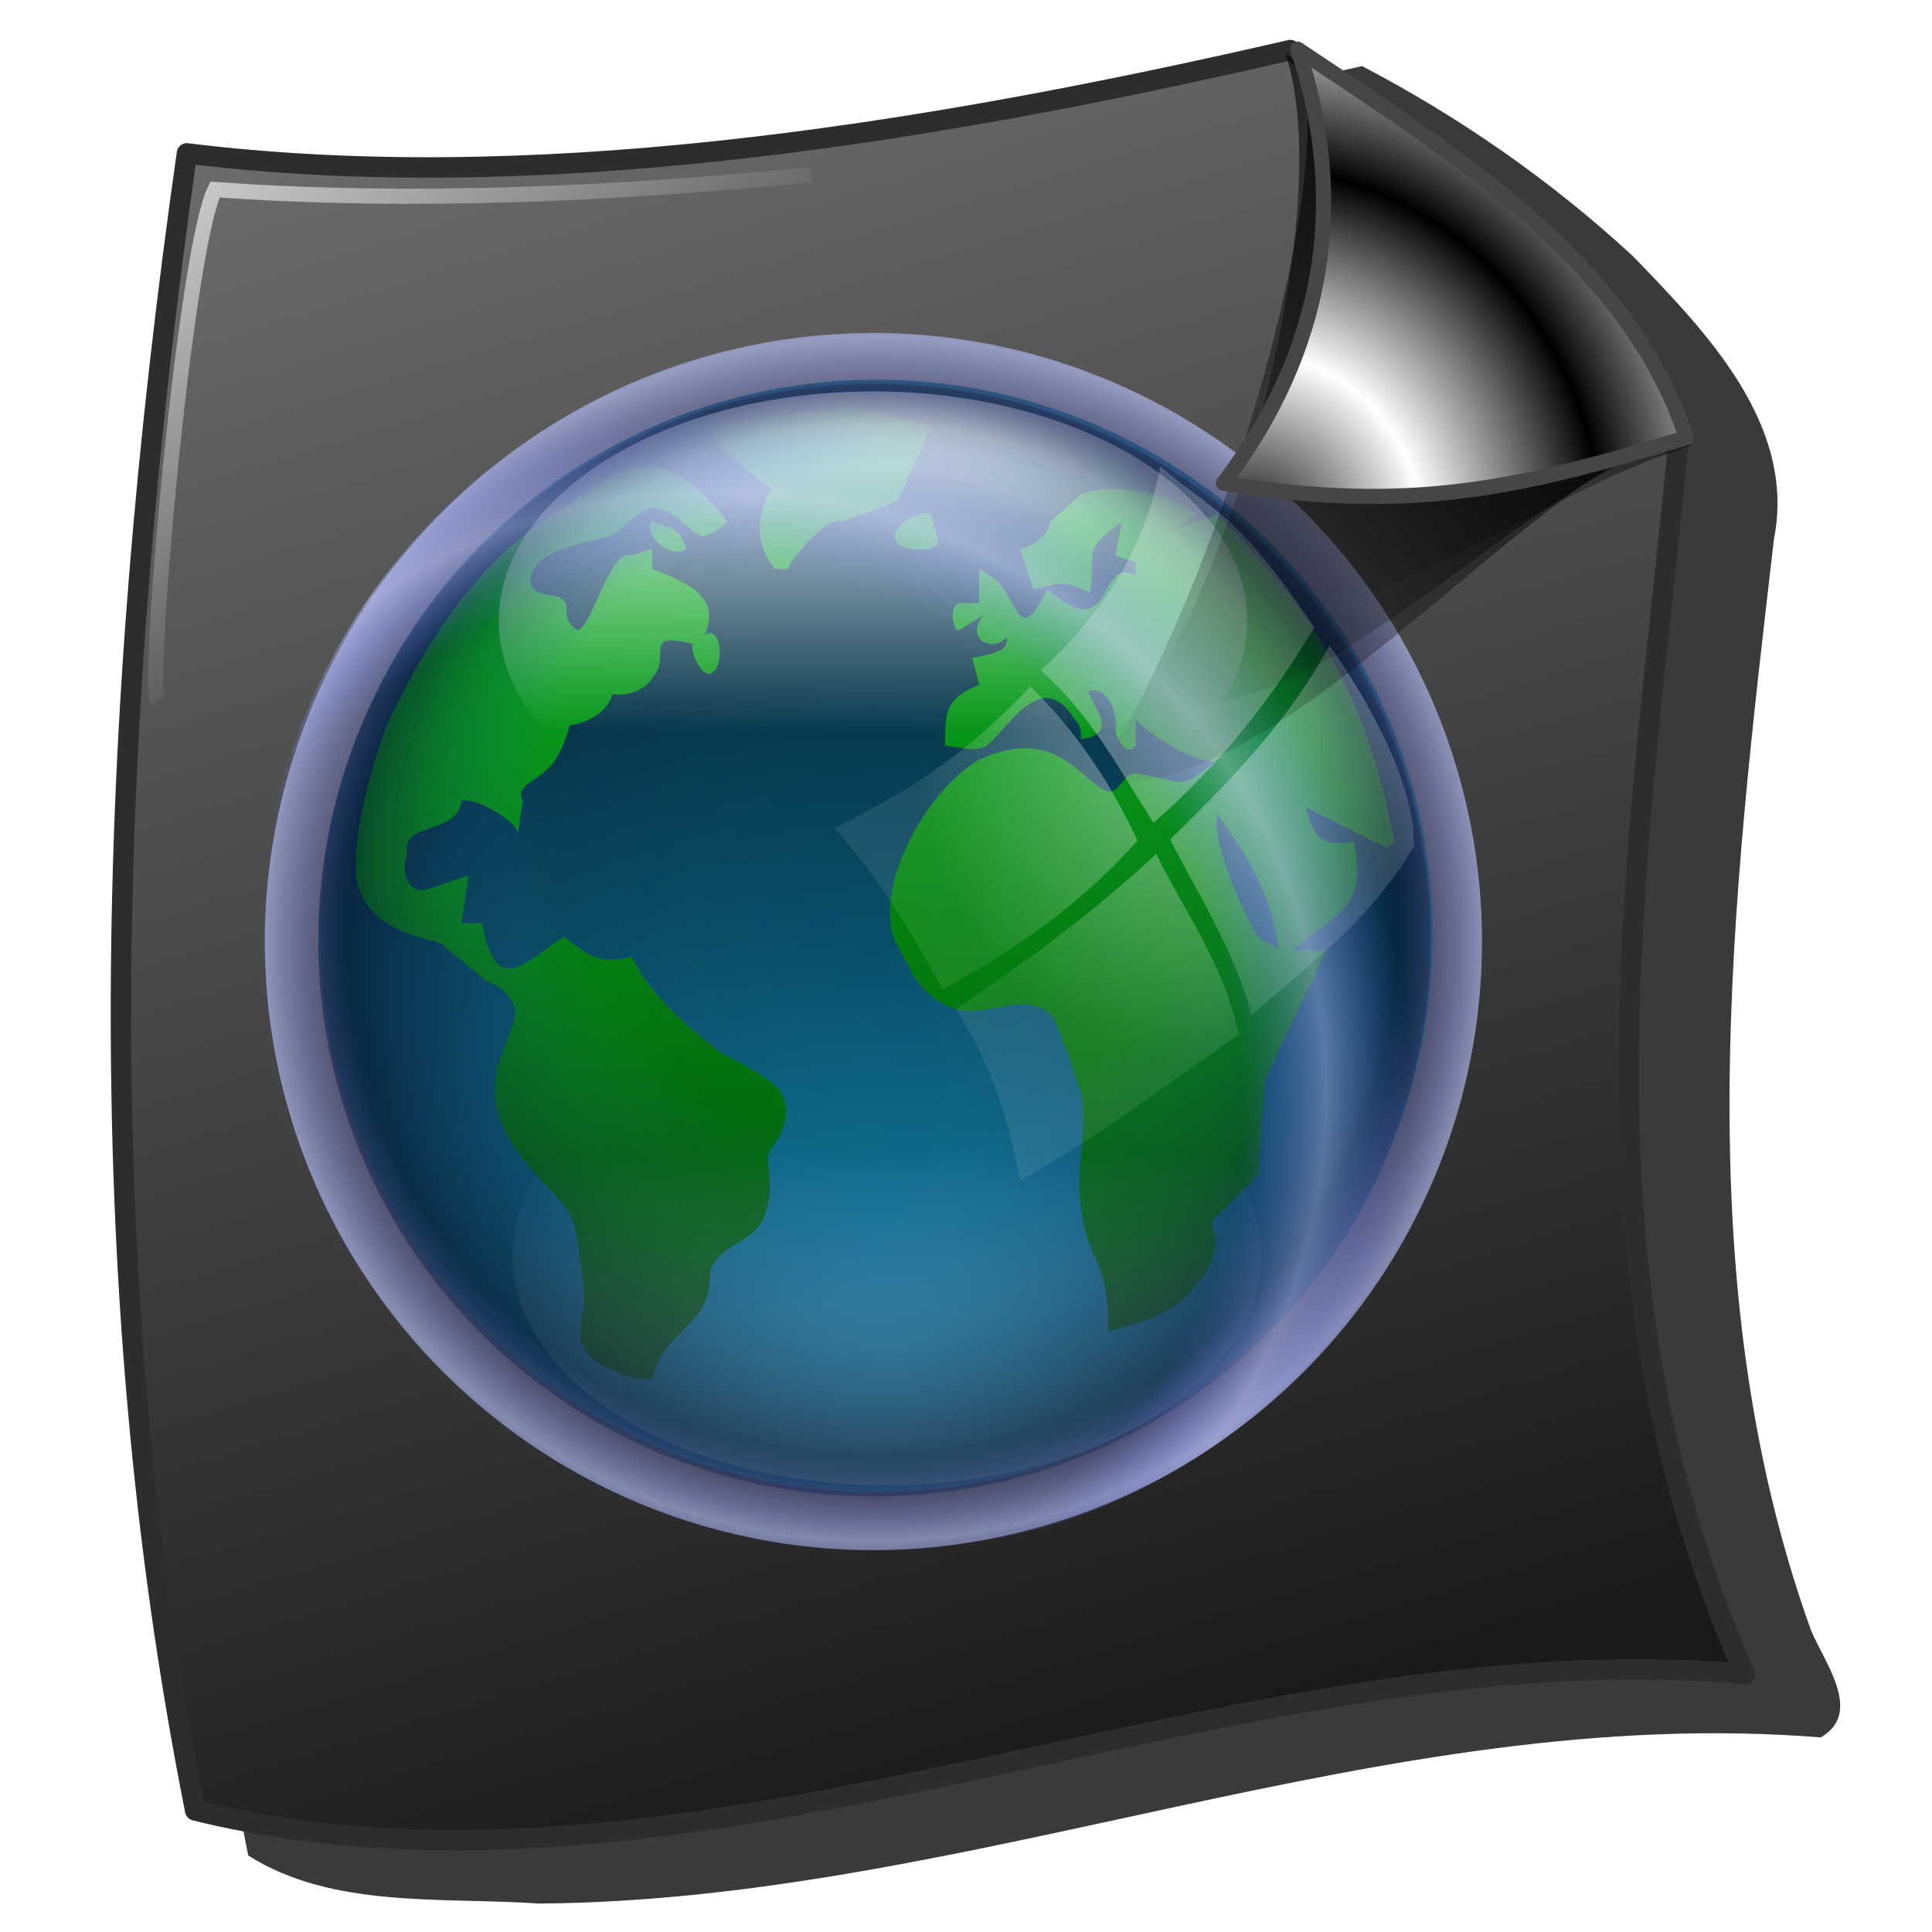 <?xml version="1.0" encoding="UTF-8" standalone="no"?>
<!-- Created with Inkscape (http://www.inkscape.org/) -->
<svg xmlns:dc="http://purl.org/dc/elements/1.1/" xmlns:cc="http://creativecommons.org/ns#" xmlns:rdf="http://www.w3.org/1999/02/22-rdf-syntax-ns#" xmlns:svg="http://www.w3.org/2000/svg" xmlns="http://www.w3.org/2000/svg" xmlns:xlink="http://www.w3.org/1999/xlink" xmlns:sodipodi="http://sodipodi.sourceforge.net/DTD/sodipodi-0.dtd" xmlns:inkscape="http://www.inkscape.org/namespaces/inkscape" width="255" height="255" viewBox="0 0 67.469 67.469" version="1.1" id="svg8" inkscape:version="0.92.5 (2060ec1f9f, 2020-04-08)" sodipodi:docname="www.svg">
 <defs id="defs2">
  <clipPath clipPathUnits="userSpaceOnUse" id="clipPath2059">
   <path d="m -10.1,231.685 c 3.559,2.506 4.832,-0.585 2.965,-3.064 -3.182,-4.225 -6.444,-9.84 -12.355,-15.913 -2.595,-2.669 -11.861,-7.808 -11.861,-7.808 0,0 -0.115,-2.188 -0.099,-3.064 0.011,-0.582 -0.566,-0.564 -0.89,-0.297 -0.782,0.645 -2.471,2.57 -2.471,2.57 l -1.68,-0.099 -1.087,-1.581 c -0.297,-0.411 -0.636,-0.346 -0.89,0 -0.545,1.85 -0.879,3.885 -3.459,3.954 l 4.448,3.954 c 7.766,1.553 15.579,5.585 20.262,14.332 0,0 4.526,5.194 7.116,7.018 z" id="path2061" sodipodi:nodetypes="csscsscccccccs" inkscape:connector-curvature="0" stroke-dasharray="none" stroke-opacity="1" fill="#ffffff" fill-rule="evenodd" stroke="none" stroke-linejoin="miter" fill-opacity="1" stroke-linecap="butt" stroke-width="0.048" stroke-miterlimit="4"/>
  </clipPath>
  <clipPath id="clipPath2059-5" clipPathUnits="userSpaceOnUse">
   <path stroke-miterlimit="4" stroke-width="0.048" stroke-linecap="butt" fill-opacity="1" stroke-linejoin="miter" stroke="none" fill-rule="evenodd" fill="#ffffff" stroke-opacity="1" stroke-dasharray="none" inkscape:connector-curvature="0" sodipodi:nodetypes="csscsscccccccs" id="path2061-3" d="m -10.1,231.685 c 3.559,2.506 4.832,-0.585 2.965,-3.064 -3.182,-4.225 -6.444,-9.84 -12.355,-15.913 -2.595,-2.669 -11.861,-7.808 -11.861,-7.808 0,0 -0.115,-2.188 -0.099,-3.064 0.011,-0.582 -0.566,-0.564 -0.89,-0.297 -0.782,0.645 -2.471,2.57 -2.471,2.57 l -1.68,-0.099 -1.087,-1.581 c -0.297,-0.411 -0.636,-0.346 -0.89,0 -0.545,1.85 -0.879,3.885 -3.459,3.954 l 4.448,3.954 c 7.766,1.553 15.579,5.585 20.262,14.332 0,0 4.526,5.194 7.116,7.018 z"/>
  </clipPath>
  <clipPath id="clipPath">
   <path fill-opacity="0.95" stroke="none" fill="#1b1b1b" sodipodi:nodetypes="csssscc" inkscape:connector-curvature="0" id="rect5264" d="m -515.73,435.564 v 5.838 c 0,9.743 -7.844,17.587 -17.587,17.587 h -135.051 c -9.743,0 -17.587,-7.844 -17.587,-17.587 v -5.838 z"/>
  </clipPath>
  <clipPath clipPathUnits="userSpaceOnUse" id="clipPath2059-7">
   <path d="m -10.1,231.685 c 3.559,2.506 4.832,-0.585 2.965,-3.064 -3.182,-4.225 -6.444,-9.84 -12.355,-15.913 -2.595,-2.669 -11.861,-7.808 -11.861,-7.808 0,0 -0.115,-2.188 -0.099,-3.064 0.011,-0.582 -0.566,-0.564 -0.89,-0.297 -0.782,0.645 -2.471,2.57 -2.471,2.57 l -1.68,-0.099 -1.087,-1.581 c -0.297,-0.411 -0.636,-0.346 -0.89,0 -0.545,1.85 -0.879,3.885 -3.459,3.954 l 4.448,3.954 c 7.766,1.553 15.579,5.585 20.262,14.332 0,0 4.526,5.194 7.116,7.018 z" id="path2061-5" sodipodi:nodetypes="csscsscccccccs" inkscape:connector-curvature="0" stroke-dasharray="none" stroke-opacity="1" fill="#ffffff" fill-rule="evenodd" stroke="none" stroke-linejoin="miter" fill-opacity="1" stroke-linecap="butt" stroke-width="0.048" stroke-miterlimit="4"/>
  </clipPath>
  <clipPath clipPathUnits="userSpaceOnUse" id="clipPath1162">
   <path stroke-miterlimit="4" stroke-width="0.071" stroke-linecap="round" fill-opacity="0.347" stroke-linejoin="round" stroke="none" fill="#000000" stroke-opacity="1" stroke-dasharray="none" inkscape:connector-curvature="0" d="m -65.65,239.846 c -9.358,0 -16.952,7.594 -16.952,16.952 0,9.358 7.594,16.941 16.952,16.941 0.292,0 0.579,-0.008 0.868,-0.022 2.123,-0.108 4.148,-0.606 5.995,-1.424 l 2.67,3.971 c -0.226,0.495 -0.245,0.964 -0.011,1.313 l 15.673,23.326 c 0.495,0.737 1.944,0.632 3.248,-0.245 1.304,-0.876 1.964,-2.177 1.468,-2.914 L -51.423,274.417 c -0.233,-0.347 -0.683,-0.499 -1.224,-0.478 l -2.558,-3.804 c 3.96,-3.1 6.507,-7.92 6.507,-13.337 0,-9.358 -7.594,-16.952 -16.952,-16.952 z m 0,2.581 c 7.929,0 14.371,6.442 14.371,14.371 0,7.929 -6.442,14.36 -14.371,14.36 -7.929,0 -14.349,-6.431 -14.349,-14.36 0,-0.248 -0.001,-0.489 0.011,-0.734 0.384,-7.586 6.657,-13.637 14.338,-13.637 z" id="path1164"/>
  </clipPath>
  <linearGradient id="linearGradient4320">
   <stop stop-opacity="1" stop-color="#6a6a6a" id="stop4322"/>
   <stop stop-opacity="1" stop-color="#1a1a1a" offset="1" id="stop4324"/>
  </linearGradient>
  <linearGradient id="linearGradient4321" inkscape:collect="always">
   <stop stop-opacity="0.885" stop-color="#d9d9d9" id="stop4323"/>
   <stop stop-opacity="0" stop-color="#cbcbcb" id="stop4325" offset="1"/>
  </linearGradient>
  <linearGradient id="linearGradient2843">
   <stop stop-opacity="1" stop-color="#000000" id="stop2845"/>
   <stop stop-opacity="1" stop-color="white" id="stop2847" offset="1"/>
  </linearGradient>
  <linearGradient id="linearGradient2784" inkscape:collect="always">
   <stop stop-opacity="1" stop-color="black" id="stop2786"/>
   <stop stop-opacity="0" stop-color="black" id="stop2788" offset="1"/>
  </linearGradient>
  <linearGradient y2="114.14" x2="158.17" y1="15.414" x1="256.9" gradientTransform="matrix(0.265,0,0,0.265,-2.59,227.858)" gradientUnits="userSpaceOnUse" id="linearGradient3985" xlink:href="#linearGradient2784" inkscape:collect="always"/>
  <linearGradient y2="98.26" x2="168.54" y1="11.738" x1="248.72" gradientTransform="matrix(0.265,0,0,0.265,-3.023,228.291)" gradientUnits="userSpaceOnUse" id="linearGradient3987" xlink:href="#linearGradient2784" inkscape:collect="always"/>
  <linearGradient y2="183.27" x2="183.26" y1="106.91" x1="249.81" gradientUnits="userSpaceOnUse" id="linearGradient3989" xlink:href="#linearGradient2784" inkscape:collect="always" gradientTransform="matrix(0.265,0,0,0.265,-3.312,200.872)"/>
  <radialGradient r="31.04" fy="180.44" fx="176.72" cy="180.44" cx="176.72" spreadMethod="reflect" gradientTransform="matrix(0.2,0.011,-0.011,0.209,10.151,208.686)" gradientUnits="userSpaceOnUse" id="radialGradient3991" xlink:href="#linearGradient2843" inkscape:collect="always"/>
  <linearGradient gradientTransform="matrix(0.265,0,0,0.265,-2.712,229.707)" gradientUnits="userSpaceOnUse" y2="66.96" x2="70.55" y1="23.01" x1="35.33" id="linearGradient4327" xlink:href="#linearGradient4321" inkscape:collect="always"/>
  <filter color-interpolation-filters="sRGB" height="1.046" y="-0.023" width="1.05" x="-0.025" id="filter4339" inkscape:collect="always">
   <feGaussianBlur id="feGaussianBlur4341" stdDeviation="2.309" inkscape:collect="always"/>
  </filter>
  <linearGradient gradientUnits="userSpaceOnUse" y2="236.81" x2="131.61" y1="12.525" x1="62.785" id="linearGradient4318" xlink:href="#linearGradient4320" inkscape:collect="always" gradientTransform="matrix(0.265,0,0,0.265,-0.369,229.999)"/>
  <linearGradient id="linearGradient1021">
   <stop stop-opacity="0" stop-color="#ffffff" id="stop1015"/>
   <stop stop-opacity="0.018" stop-color="#677cff" offset="0.863" id="stop1017"/>
   <stop stop-opacity="0.446" stop-color="#bbc4ff" id="stop1019" offset="1"/>
  </linearGradient>
  <linearGradient id="linearGradient1405" inkscape:collect="always">
   <stop stop-opacity="0.45" stop-color="#ffffff" id="stop1401"/>
   <stop stop-opacity="0.081" stop-color="#ffffff" id="stop1403" offset="1"/>
  </linearGradient>
  <clipPath id="clipPath2059-753" clipPathUnits="userSpaceOnUse">
   <path stroke-miterlimit="4" stroke-width="0.048" stroke-linecap="butt" fill-opacity="1" stroke-linejoin="miter" stroke="none" fill-rule="evenodd" fill="#ffffff" stroke-opacity="1" stroke-dasharray="none" inkscape:connector-curvature="0" sodipodi:nodetypes="csscsscccccccs" id="path2061-56" d="m -10.1,231.685 c 3.559,2.506 4.832,-0.585 2.965,-3.064 -3.182,-4.225 -6.444,-9.84 -12.355,-15.913 -2.595,-2.669 -11.861,-7.808 -11.861,-7.808 0,0 -0.115,-2.188 -0.099,-3.064 0.011,-0.582 -0.566,-0.564 -0.89,-0.297 -0.782,0.645 -2.471,2.57 -2.471,2.57 l -1.68,-0.099 -1.087,-1.581 c -0.297,-0.411 -0.636,-0.346 -0.89,0 -0.545,1.85 -0.879,3.885 -3.459,3.954 l 4.448,3.954 c 7.766,1.553 15.579,5.585 20.262,14.332 0,0 4.526,5.194 7.116,7.018 z"/>
  </clipPath>
  <clipPath clipPathUnits="userSpaceOnUse" id="clipPath2059-5-2">
   <path d="m -10.1,231.685 c 3.559,2.506 4.832,-0.585 2.965,-3.064 -3.182,-4.225 -6.444,-9.84 -12.355,-15.913 -2.595,-2.669 -11.861,-7.808 -11.861,-7.808 0,0 -0.115,-2.188 -0.099,-3.064 0.011,-0.582 -0.566,-0.564 -0.89,-0.297 -0.782,0.645 -2.471,2.57 -2.471,2.57 l -1.68,-0.099 -1.087,-1.581 c -0.297,-0.411 -0.636,-0.346 -0.89,0 -0.545,1.85 -0.879,3.885 -3.459,3.954 l 4.448,3.954 c 7.766,1.553 15.579,5.585 20.262,14.332 0,0 4.526,5.194 7.116,7.018 z" id="path2061-3-9" sodipodi:nodetypes="csscsscccccccs" inkscape:connector-curvature="0" stroke-dasharray="none" stroke-opacity="1" fill="#ffffff" fill-rule="evenodd" stroke="none" stroke-linejoin="miter" fill-opacity="1" stroke-linecap="butt" stroke-width="0.048" stroke-miterlimit="4"/>
  </clipPath>
  <clipPath id="clipPath-1">
   <path d="m -515.73,435.564 v 5.838 c 0,9.743 -7.844,17.587 -17.587,17.587 h -135.051 c -9.743,0 -17.587,-7.844 -17.587,-17.587 v -5.838 z" id="rect5264-2" inkscape:connector-curvature="0" sodipodi:nodetypes="csssscc" fill="#1b1b1b" stroke="none" fill-opacity="0.95"/>
  </clipPath>
  <clipPath id="clipPath2059-7-7" clipPathUnits="userSpaceOnUse">
   <path stroke-miterlimit="4" stroke-width="0.048" stroke-linecap="butt" fill-opacity="1" stroke-linejoin="miter" stroke="none" fill-rule="evenodd" fill="#ffffff" stroke-opacity="1" stroke-dasharray="none" inkscape:connector-curvature="0" sodipodi:nodetypes="csscsscccccccs" id="path2061-5-0" d="m -10.1,231.685 c 3.559,2.506 4.832,-0.585 2.965,-3.064 -3.182,-4.225 -6.444,-9.84 -12.355,-15.913 -2.595,-2.669 -11.861,-7.808 -11.861,-7.808 0,0 -0.115,-2.188 -0.099,-3.064 0.011,-0.582 -0.566,-0.564 -0.89,-0.297 -0.782,0.645 -2.471,2.57 -2.471,2.57 l -1.68,-0.099 -1.087,-1.581 c -0.297,-0.411 -0.636,-0.346 -0.89,0 -0.545,1.85 -0.879,3.885 -3.459,3.954 l 4.448,3.954 c 7.766,1.553 15.579,5.585 20.262,14.332 0,0 4.526,5.194 7.116,7.018 z"/>
  </clipPath>
  <clipPath id="clipPath1162-9" clipPathUnits="userSpaceOnUse">
   <path id="path1164-3" d="m -65.65,239.846 c -9.358,0 -16.952,7.594 -16.952,16.952 0,9.358 7.594,16.941 16.952,16.941 0.292,0 0.579,-0.008 0.868,-0.022 2.123,-0.108 4.148,-0.606 5.995,-1.424 l 2.67,3.971 c -0.226,0.495 -0.245,0.964 -0.011,1.313 l 15.673,23.326 c 0.495,0.737 1.944,0.632 3.248,-0.245 1.304,-0.876 1.964,-2.177 1.468,-2.914 L -51.423,274.417 c -0.233,-0.347 -0.683,-0.499 -1.224,-0.478 l -2.558,-3.804 c 3.96,-3.1 6.507,-7.92 6.507,-13.337 0,-9.358 -7.594,-16.952 -16.952,-16.952 z m 0,2.581 c 7.929,0 14.371,6.442 14.371,14.371 0,7.929 -6.442,14.36 -14.371,14.36 -7.929,0 -14.349,-6.431 -14.349,-14.36 0,-0.248 -0.001,-0.489 0.011,-0.734 0.384,-7.586 6.657,-13.637 14.338,-13.637 z" inkscape:connector-curvature="0" stroke-dasharray="none" stroke-opacity="1" fill="#000000" stroke="none" stroke-linejoin="round" fill-opacity="0.347" stroke-linecap="round" stroke-width="0.071" stroke-miterlimit="4"/>
  </clipPath>
  <linearGradient id="linearGradient3315-6">
   <stop id="stop906" stop-color="#ffffff" stop-opacity="0"/>
   <stop id="stop908" offset="0.863" stop-color="#677cff" stop-opacity="0.051"/>
   <stop offset="1" id="stop912" stop-color="#bbc4ff" stop-opacity="0.617"/>
  </linearGradient>
  <linearGradient id="linearGradient1475">
   <stop id="stop1471" stop-color="#107ea5" stop-opacity="1"/>
   <stop id="stop1473" offset="1" stop-color="#003143" stop-opacity="1"/>
  </linearGradient>
  <clipPath clipPathUnits="userSpaceOnUse" id="clipPath2059-75">
   <path d="m -10.1,231.685 c 3.559,2.506 4.832,-0.585 2.965,-3.064 -3.182,-4.225 -6.444,-9.84 -12.355,-15.913 -2.595,-2.669 -11.861,-7.808 -11.861,-7.808 0,0 -0.115,-2.188 -0.099,-3.064 0.011,-0.582 -0.566,-0.564 -0.89,-0.297 -0.782,0.645 -2.471,2.57 -2.471,2.57 l -1.68,-0.099 -1.087,-1.581 c -0.297,-0.411 -0.636,-0.346 -0.89,0 -0.545,1.85 -0.879,3.885 -3.459,3.954 l 4.448,3.954 c 7.766,1.553 15.579,5.585 20.262,14.332 0,0 4.526,5.194 7.116,7.018 z" id="path2061-35" sodipodi:nodetypes="csscsscccccccs" inkscape:connector-curvature="0" stroke-dasharray="none" stroke-opacity="1" fill="#ffffff" fill-rule="evenodd" stroke="none" stroke-linejoin="miter" fill-opacity="1" stroke-linecap="butt" stroke-width="0.048" stroke-miterlimit="4"/>
  </clipPath>
  <clipPath id="clipPath2059-5-6" clipPathUnits="userSpaceOnUse">
   <path stroke-miterlimit="4" stroke-width="0.048" stroke-linecap="butt" fill-opacity="1" stroke-linejoin="miter" stroke="none" fill-rule="evenodd" fill="#ffffff" stroke-opacity="1" stroke-dasharray="none" inkscape:connector-curvature="0" sodipodi:nodetypes="csscsscccccccs" id="path2061-3-2" d="m -10.1,231.685 c 3.559,2.506 4.832,-0.585 2.965,-3.064 -3.182,-4.225 -6.444,-9.84 -12.355,-15.913 -2.595,-2.669 -11.861,-7.808 -11.861,-7.808 0,0 -0.115,-2.188 -0.099,-3.064 0.011,-0.582 -0.566,-0.564 -0.89,-0.297 -0.782,0.645 -2.471,2.57 -2.471,2.57 l -1.68,-0.099 -1.087,-1.581 c -0.297,-0.411 -0.636,-0.346 -0.89,0 -0.545,1.85 -0.879,3.885 -3.459,3.954 l 4.448,3.954 c 7.766,1.553 15.579,5.585 20.262,14.332 0,0 4.526,5.194 7.116,7.018 z"/>
  </clipPath>
  <clipPath id="clipPath-9">
   <path fill-opacity="0.95" stroke="none" fill="#1b1b1b" sodipodi:nodetypes="csssscc" inkscape:connector-curvature="0" id="rect5264-1" d="m -515.73,435.564 v 5.838 c 0,9.743 -7.844,17.587 -17.587,17.587 h -135.051 c -9.743,0 -17.587,-7.844 -17.587,-17.587 v -5.838 z"/>
  </clipPath>
  <clipPath clipPathUnits="userSpaceOnUse" id="clipPath2059-7-2">
   <path d="m -10.1,231.685 c 3.559,2.506 4.832,-0.585 2.965,-3.064 -3.182,-4.225 -6.444,-9.84 -12.355,-15.913 -2.595,-2.669 -11.861,-7.808 -11.861,-7.808 0,0 -0.115,-2.188 -0.099,-3.064 0.011,-0.582 -0.566,-0.564 -0.89,-0.297 -0.782,0.645 -2.471,2.57 -2.471,2.57 l -1.68,-0.099 -1.087,-1.581 c -0.297,-0.411 -0.636,-0.346 -0.89,0 -0.545,1.85 -0.879,3.885 -3.459,3.954 l 4.448,3.954 c 7.766,1.553 15.579,5.585 20.262,14.332 0,0 4.526,5.194 7.116,7.018 z" id="path2061-5-7" sodipodi:nodetypes="csscsscccccccs" inkscape:connector-curvature="0" stroke-dasharray="none" stroke-opacity="1" fill="#ffffff" fill-rule="evenodd" stroke="none" stroke-linejoin="miter" fill-opacity="1" stroke-linecap="butt" stroke-width="0.048" stroke-miterlimit="4"/>
  </clipPath>
  <clipPath clipPathUnits="userSpaceOnUse" id="clipPath1162-0">
   <path stroke-miterlimit="4" stroke-width="0.071" stroke-linecap="round" fill-opacity="0.347" stroke-linejoin="round" stroke="none" fill="#000000" stroke-opacity="1" stroke-dasharray="none" inkscape:connector-curvature="0" d="m -65.65,239.846 c -9.358,0 -16.952,7.594 -16.952,16.952 0,9.358 7.594,16.941 16.952,16.941 0.292,0 0.579,-0.008 0.868,-0.022 2.123,-0.108 4.148,-0.606 5.995,-1.424 l 2.67,3.971 c -0.226,0.495 -0.245,0.964 -0.011,1.313 l 15.673,23.326 c 0.495,0.737 1.944,0.632 3.248,-0.245 1.304,-0.876 1.964,-2.177 1.468,-2.914 L -51.423,274.417 c -0.233,-0.347 -0.683,-0.499 -1.224,-0.478 l -2.558,-3.804 c 3.96,-3.1 6.507,-7.92 6.507,-13.337 0,-9.358 -7.594,-16.952 -16.952,-16.952 z m 0,2.581 c 7.929,0 14.371,6.442 14.371,14.371 0,7.929 -6.442,14.36 -14.371,14.36 -7.929,0 -14.349,-6.431 -14.349,-14.36 0,-0.248 -0.001,-0.489 0.011,-0.734 0.384,-7.586 6.657,-13.637 14.338,-13.637 z" id="path1164-9"/>
  </clipPath>
  <linearGradient id="linearGradient2811-8">
   <stop stop-opacity="1" stop-color="#004c07" id="stop2813-5"/>
   <stop stop-opacity="1" stop-color="#00ba11" offset="1" id="stop2815-6"/>
  </linearGradient>
  <linearGradient id="linearGradient2837-0">
   <stop stop-opacity="1" stop-color="white" id="stop2839-8"/>
   <stop stop-opacity="0" stop-color="white" offset="1" id="stop2841-8"/>
  </linearGradient>
  <linearGradient id="linearGradient3315-6-3">
   <stop stop-opacity="0" stop-color="#6e6e6e" id="stop3317-1"/>
   <stop stop-opacity="0" stop-color="#1a6cc0" offset="0.608" id="stop3319-5"/>
   <stop stop-opacity="0.247" stop-color="#062443" id="stop3321-9" offset="0.813"/>
   <stop stop-opacity="0.714" stop-color="#000912" id="stop3323-4" offset="1"/>
  </linearGradient>
  <radialGradient r="80.68" fy="162.93" fx="102.44" cy="162.93" cx="102.44" gradientTransform="matrix(0.466,-0.005,0.004,0.399,-80.973,212.39)" gradientUnits="userSpaceOnUse" id="radialGradient4821" xlink:href="#linearGradient1475" inkscape:collect="always"/>
  <linearGradient y2="10.968" x2="91.73" y1="156.08" x1="91.73" gradientTransform="matrix(0.311,0,0,0.311,-61.775,228.419)" gradientUnits="userSpaceOnUse" id="linearGradient4823" xlink:href="#linearGradient2811-8" inkscape:collect="always"/>
  <linearGradient y2="65.06" x2="99.08" y1="16.681" x1="99.45" gradientUnits="userSpaceOnUse" id="linearGradient4825" xlink:href="#linearGradient2837-0" inkscape:collect="always" gradientTransform="matrix(0.287,0,0,0.311,-60.46,-287.023)"/>
  <radialGradient r="80.68" fy="49.22" fx="104.04" cy="98.64" cx="99.67" spreadMethod="reflect" gradientUnits="userSpaceOnUse" id="radialGradient4829" xlink:href="#linearGradient3315-6-3" inkscape:collect="always" gradientTransform="matrix(0.315,0,0,0.315,-64.904,225.775)"/>
  <linearGradient inkscape:collect="always" xlink:href="#linearGradient2837-0" id="linearGradient1270" gradientUnits="userSpaceOnUse" x1="99.45" y1="16.681" x2="99.34" y2="66.763" gradientTransform="matrix(0.287,0,0,0.311,-61.096,226.618)"/>
  <radialGradient inkscape:collect="always" xlink:href="#linearGradient3315-6" id="radialGradient899" gradientUnits="userSpaceOnUse" gradientTransform="matrix(0.379,9.3942075e-4,-9.3020158e-4,0.375,-83.571,225.494)" cx="100.37" cy="98.55" fx="100.37" fy="98.55" r="80.68" spreadMethod="reflect"/>
  <radialGradient r="7.941" fy="282.5" fx="-6.088" cy="282.5" cx="-6.088" gradientTransform="matrix(1.833,0,0,2.259,-18.086,-387.135)" gradientUnits="userSpaceOnUse" id="radialGradient1409" xlink:href="#linearGradient1405" inkscape:collect="always"/>
  <radialGradient spreadMethod="reflect" r="80.68" fy="119" fx="80.43" cy="119" cx="80.43" gradientTransform="matrix(0.379,9.3942075e-4,-9.3020158e-4,0.375,-83.796,225.644)" gradientUnits="userSpaceOnUse" id="radialGradient1055" xlink:href="#linearGradient1021" inkscape:collect="always"/>
 </defs>
 <sodipodi:namedview id="base" pagecolor="#ff0000" bordercolor="#666666" borderopacity="1.0" inkscape:pageopacity="0" inkscape:pageshadow="2" inkscape:zoom="3.5254902" inkscape:cx="127.5" inkscape:cy="127.5" inkscape:document-units="px" inkscape:current-layer="layer1" showgrid="false" inkscape:snap-to-guides="false" inkscape:snap-grids="false" inkscape:snap-others="false" inkscape:object-nodes="false" inkscape:snap-nodes="false" inkscape:snap-global="false" inkscape:window-width="1920" inkscape:window-height="1056" inkscape:window-x="0" inkscape:window-y="0" inkscape:window-maximized="1" units="px" showguides="false"/>
 <g inkscape:label="Layer 1" inkscape:groupmode="layer" id="layer1" transform="translate(0,-229.531)">
  <path d="M 176.072,8.034 C 130.371,18.114 83.196,26.001 36.291,20.472 c -6.758,5.201 -3.755,15.294 -5.963,22.587 -8.074,66.241 -9.364,134.017 3.775,199.695 11.15,7.054 25.562,5.447 38.344,6.332 57.176,-0.418 111.361,-26.523 168.875,-21.895 5.725,-3.293 0.35,-10.024 -1.312,-14.219 -16.546,-46.152 -10.352,-96.119 -4.844,-143.717 2.982,-15.099 -9.024,-27.364 -18.571,-37.25 -10.697,-9.897 -22.85,-18.353 -35.71,-25.064 -1.604,0.365 -3.208,0.729 -4.812,1.094 z" id="path2828" inkscape:connector-curvature="0" transform="matrix(0.265,0,0,0.265,-0.369,229.999)" fill="#000000" filter="url(#filter4339)" fill-rule="evenodd" stroke="none" fill-opacity="0.77"/>
  <path d="m 6.529,234.888 c 11.741,1.444 24.876,-0.457 38.531,-3.608 5.707,3.811 11.596,7.512 13.565,13.565 -1.362,14.383 -4.065,28.766 2.309,43.149 -17.895,-1.608 -36.511,9.084 -54.117,4.762 -3.709,-18.652 -3.106,-38.065 -0.289,-57.869 z" id="path1873" sodipodi:nodetypes="cccccc" inkscape:connector-curvature="0" stroke-miterlimit="4" stroke-dasharray="none" stroke-opacity="1" fill="url(#linearGradient4318)" fill-rule="evenodd" stroke="#2d2d2d" stroke-linejoin="round" fill-opacity="1" stroke-linecap="round" stroke-width="0.714"/>
  <path d="m 5.508,253.998 c -0.399,-0.525 0.97,-15.797 2,-17.848 6.719,0.481 13.698,0.183 20.811,-0.518" id="path4319" inkscape:connector-curvature="0" sodipodi:nodetypes="ccc" stroke-miterlimit="4" stroke-dasharray="none" stroke-opacity="1" fill="none" fill-rule="evenodd" stroke="url(#linearGradient4327)" stroke-linejoin="miter" stroke-linecap="butt" stroke-width="0.529"/>
  <g id="g4204" transform="matrix(1.02,0,0,1.026,-10.582,238.001)" opacity="0.75" fill="#1a1c6d" fill-rule="nonzero" stroke="none" fill-opacity="0.713">
   <path inkscape:connector-curvature="0" id="path4206" fill="#1a1c6d" fill-opacity="0.713"/>
  </g>
  <g id="g4208" transform="matrix(1.02,0,0,1.026,-10.582,238.001)" fill="#1a1c6d" fill-rule="nonzero" stroke="none" fill-opacity="0.713">
   <path inkscape:connector-curvature="0" id="path4210" fill="#1a1c6d" fill-opacity="0.713"/>
  </g>
  <g id="g4214" transform="matrix(1.02,0,0,1.026,-10.582,238.001)" opacity="0.75" fill="#1a1c6d" fill-rule="nonzero" stroke="none" fill-opacity="0.713">
   <path inkscape:connector-curvature="0" id="path4216" fill="#1a1c6d" fill-opacity="0.713"/>
  </g>
  <g id="g4218" transform="matrix(1.02,0,0,1.026,-10.582,238.001)" fill="#1a1c6d" fill-rule="nonzero" stroke="none" fill-opacity="0.713">
   <path inkscape:connector-curvature="0" id="path4220" fill="#1a1c6d" fill-opacity="0.713"/>
  </g>
  <g id="g1222" transform="matrix(0.695,0,0,0.695,62.194,79.85)">
   <g transform="matrix(1.099,0,0,1.099,-9.007,-19.725)" id="g1482">
    <circle r="25.434" cy="256.71" cx="-33.16" id="path2819" fill="url(#radialGradient4821)" stroke="none" fill-opacity="1" stroke-width="0.315"/>
    <path inkscape:connector-curvature="0" id="selection_to_path" d="m -40.918,233.4 c -0.075,0.321 2.914,3.122 2.995,2.764 -0.542,0.934 -1.009,2.335 0.118,3.773 0,0 0.623,0 0.623,0 -0.171,-0.062 1.641,-2.484 2.49,-2.179 0,0 2.49,-0.934 2.49,-0.934 0,0 1.556,-3.424 1.556,-3.424 0,0 -3.736,-0.934 -3.736,-0.934 0,0 -6.537,0.934 -6.537,0.934 z m -2.49,43.582 c 0.311,-1.556 1.245,-1.868 2.179,-3.113 0.623,-0.934 0.311,-1.868 0.623,-2.179 0.623,-0.934 1.556,-0.934 2.179,-1.868 0.623,-1.245 0.311,-2.179 0.311,-3.113 0.311,-0.623 1.245,-1.556 0.623,-2.802 -0.311,-0.623 -2.179,-1.556 -2.802,-1.868 -1.556,-1.245 -3.113,-2.49 -4.047,-4.358 -1.556,0.311 -1.868,0 -3.113,-0.934 -1.868,1.245 -3.113,2.802 -3.736,-0.623 0,0 -0.934,0 -0.934,0 0,0 0.311,-2.179 0.311,-2.179 0,0 -1.868,0.623 -1.868,0.623 -0.934,0.311 -1.245,-0.934 -0.934,-1.556 -0.333,-1.603 2.276,-0.85 2.49,-2.49 0.856,-0.118 2.711,1.108 2.568,1.556 0,0 0.233,-1.556 0.233,-1.556 -0.383,-0.707 0.654,-0.862 1.314,-1.641 0.598,-0.75 0.828,-1.821 0.828,-1.821 0.109,0.072 1.693,-0.302 1.942,-1.401 1.326,0.156 1.83,-0.741 1.83,-0.741 0.934,-0.971 -0.545,-2.179 1.868,-1.556 -0.209,0.308 0.551,1.815 0.934,1.245 0.458,-0.268 0.38,-2.123 -0.389,-1.675 0.738,-1.712 -0.763,-2.36 -2.413,-2.995 0,0 0,-0.934 0,-0.934 0,0 -0.934,0.311 -0.934,0.311 -1.009,-0.367 -1.781,3.253 -2.49,3.424 -0.856,-0.623 -0.265,-1.108 -0.647,-1.398 -0.507,-0.38 -1.376,-0.041 -1.494,-0.859 0,-1.556 3.076,-1.79 3.698,-2.101 0.623,-0.311 0.934,-0.934 1.868,-1.245 0.934,0 1.556,0.934 2.179,1.245 0.153,0.237 1.314,-0.517 1.245,-0.623 -0.934,-1.245 -2.49,-2.802 -4.047,-2.49 -0.934,0 -2.49,1.245 -3.424,1.868 -3.736,2.179 -6.226,5.915 -8.094,9.962 -0.623,1.556 -1.868,5.915 -1.245,7.471 0.623,1.868 2.802,2.179 3.736,2.49 0,0 1.868,1.556 1.868,1.556 0.311,0.311 0.934,0.311 1.245,0.934 0.934,0.934 -0.934,2.49 -0.623,4.669 0.311,2.49 2.802,4.047 3.424,5.292 0.311,0.311 0.623,3.424 0.623,3.736 0,1.245 -0.934,2.49 1.556,3.424 0.623,0.311 0.934,0.311 1.556,0.311 z m 18.189,-39.205 c -0.171,0.931 -1.339,1.251 -1.379,1.227 0,0 0.623,1.868 0.623,1.868 1.245,-0.311 1.323,-0.467 2.568,0.156 0.377,-1.899 -0.529,-1.806 1.479,-3.269 0,0 -0.311,1.556 -0.311,1.556 0,0 0.934,0.311 0.934,0.311 0,0 0,0.623 0,0.623 -0.993,-0.644 -1.301,0.788 -1.653,1.167 -0.548,0.492 -0.925,0.623 -2.394,-0.545 -1.192,2.416 -1.286,0.89 -2.142,-0.255 -0.243,-0.23 -0.554,-0.47 -0.971,-0.679 0,0 0,1.556 0,1.556 0,0 -0.934,0 -0.934,0 -0.507,0.218 -0.187,1.326 0,1.245 0,0 1.127,-0.7 1.127,-0.7 -0.893,1.167 0.504,1.715 1.052,1.012 0.193,0.66 -0.816,0.816 -1.556,0.934 0,0 0.311,1.245 0.311,1.245 -0.66,0.265 -1.04,0.526 -1.258,0.862 -0.299,0.455 -0.299,1.043 -0.299,1.939 0.623,0 1.245,0.311 1.868,0 0.934,-0.623 2.49,-3.736 4.047,-1.245 0.311,0.311 0.311,0.623 0.311,0.934 1.672,-0.296 0.688,-1.242 0.311,-2.179 0.744,-0.324 1.404,0.735 1.258,1.89 0.277,0.601 0.567,1.009 0.921,0.601 0,0 0,-1.245 0,-1.245 0.778,0.934 3.287,2.254 3.736,1.868 -1.868,1.556 -1.556,0.934 -3.736,0.623 -0.623,0 -0.778,1.09 -1.401,0.778 -1.245,-0.623 -2.335,-2.957 -5.759,-1.401 -1.311,0.75 -2.621,2.4 -3.39,4.137 -0.268,0.604 -0.467,1.217 -0.582,1.806 -0.103,0.539 -0.134,1.055 -0.075,1.528 0,0.623 0.623,1.556 0.934,2.179 0.311,0.623 0.934,1.245 1.556,1.556 1.556,0.934 3.736,-0.934 4.981,0.623 0.311,0.623 0.311,0.934 0.623,1.556 0,0 0.623,1.868 0.623,1.868 0.311,2.179 -0.311,3.424 0,5.292 0.311,2.49 1.245,2.179 1.245,5.603 1.17,-0.336 2.073,-0.579 2.851,-1.074 0.666,-0.423 1.242,-1.03 1.818,-2.039 0.311,-0.934 0.311,-0.934 0,-1.868 0,0 2.179,-2.179 2.179,-2.179 0,0 0.311,-4.358 0.311,-4.358 0,0 2.802,-5.915 2.802,-5.915 0,0 -1.556,0 -1.556,0 2.179,-1.868 3.424,-1.868 2.802,-4.981 -1.556,0.311 -1.868,-0.311 -2.179,-1.556 0,0 3.736,1.868 3.736,1.868 0,0 0.311,-0.311 0.311,-0.311 -1.245,-6.537 -3.424,-10.273 -8.094,-14.942 0,0 -1.868,0.623 -1.868,0.623 0,0 0.934,-0.623 0.934,-0.623 -1.245,-0.934 -3.736,-1.556 -5.292,-0.934 0,0 -0.716,0.635 -1.423,1.264 z m -6.982,0.915 c -0.037,0.342 1.802,0.579 1.868,0 0,0 -0.311,-1.245 -0.311,-1.245 -0.489,-0.408 -2.132,0.763 -1.556,1.245 z m -11.207,-0.934 c -0.523,0.367 0.725,1.827 1.556,1.245 -0.311,-0.934 -0.623,-0.934 -1.556,-1.245 z m 25.838,13.386 c 1.556,2.179 2.49,3.736 2.802,6.226 -0.311,-0.311 -0.623,-0.311 -0.934,-0.623 -0.623,-0.934 -2.179,-4.358 -1.868,-5.603 z" fill="url(#linearGradient4823)" stroke="none" fill-opacity="1" stroke-width="0.311"/>
    <ellipse ry="10.491" rx="17.11" cy="242.3" cx="-33.32" id="path2835" fill="url(#linearGradient1270)" stroke="none" fill-opacity="1" stroke-width="0.299"/>
    <ellipse ry="10.491" rx="17.11" cy="-271.34" cx="-32.685" transform="scale(1,-1)" id="path2845" opacity="0.321" fill="url(#linearGradient4825)" stroke="none" fill-opacity="1" stroke-width="0.299"/>
    <circle r="25.434" cy="256.9" cx="-33.25" id="path2821" fill="url(#radialGradient4829)" stroke="none" fill-opacity="1" stroke-width="0.315"/>
   </g>
   <circle r="30.58" cy="262.68" cx="-45.602" id="circle887" fill="url(#radialGradient899)" stroke="none" fill-opacity="1" stroke-width="0.379"/>
   <path inkscape:connector-curvature="0" id="path921" d="m -31.19,238.802 c -0.614,3.416 -2.283,6.833 -6,10.249 2.428,2.134 3.881,4.877 5.666,7.666 3.133,-2.789 5.607,-5.728 8.082,-9.832 -4.016,-5.959 -5.319,-5.949 -7.749,-8.083 z m 8.499,8.999 c -1.864,3.517 -4.815,6.672 -7.999,9.749 1.235,2.471 3.203,5.446 4.083,8.833 2.93,-2.573 6.077,-4.875 8.166,-8.499 0.082,-3.405 -2.81,-8.099 -4.25,-10.082 z m -15.03,2.059 c -3.71,3.962 -6.773,5.549 -9.832,7.124 2.189,2.445 3.885,5.219 5.412,8.106 3.551,-1.931 6.919,-4.228 9.807,-7.486 -1.292,-2.783 -2.985,-5.405 -5.386,-7.744 z m 6.333,8.416 c -3.361,3.121 -6.722,5.552 -10.083,7.791 1.895,2.869 2.668,5.738 3.246,8.606 4.069,-2.252 7.177,-4.697 10.973,-7.319 -0.747,-3.608 -2.787,-6.272 -4.136,-9.078 z" stroke-opacity="1" fill="url(#radialGradient1409)" stroke="none" stroke-linejoin="miter" fill-opacity="1" stroke-linecap="butt" stroke-width="0.291"/>
   <circle id="circle1053" cx="-45.828" cy="262.83" r="30.58" fill="url(#radialGradient1055)" stroke="none" fill-opacity="1" stroke-width="0.379"/>
  </g>
  <g id="g1235">
   <path sodipodi:nodetypes="cccc" id="path2766" d="m 38.106,256.796 c 3.515,-4.617 9.001,-20.516 7.216,-25.832 5.707,3.811 11.596,7.512 13.565,13.565 -5.836,1.778 -14.323,13.333 -20.781,12.267 z" inkscape:connector-curvature="0" fill="url(#linearGradient3985)" fill-rule="evenodd" stroke="none" fill-opacity="1" stroke-width="0.265"/>
   <path d="m 39.693,254.198 c 3.515,-4.617 6.981,-17.486 5.195,-22.801 5.707,3.811 11.596,7.512 13.565,13.565 -5.836,1.778 -12.303,10.303 -18.761,9.236 z" id="path2764" sodipodi:nodetypes="cccc" inkscape:connector-curvature="0" fill="url(#linearGradient3987)" fill-rule="evenodd" stroke="none" fill-opacity="1" stroke-width="0.265"/>
   <path sodipodi:nodetypes="cccc" id="path1877" d="m 40.992,251.168 c 3.515,-4.617 6.259,-14.311 4.474,-19.626 5.707,3.811 11.596,7.512 13.565,13.565 -5.836,1.778 -11.581,7.128 -18.039,6.061 z" inkscape:connector-curvature="0" fill="url(#linearGradient3989)" fill-rule="evenodd" stroke="none" fill-opacity="1" stroke-width="0.265"/>
   <path d="m 42.724,246.405 c 3.515,-4.617 4.383,-9.837 2.598,-15.153 5.707,3.811 11.596,7.512 13.565,13.565 -5.836,1.778 -9.705,2.654 -16.163,1.587 z" id="path1875" sodipodi:nodetypes="cccc" inkscape:connector-curvature="0" stroke-miterlimit="4" stroke-dasharray="none" stroke-opacity="1" fill="url(#radialGradient3991)" fill-rule="evenodd" stroke="#464646" stroke-linejoin="round" fill-opacity="1" stroke-linecap="butt" stroke-width="0.529"/>
  </g>
 </g>
</svg>
